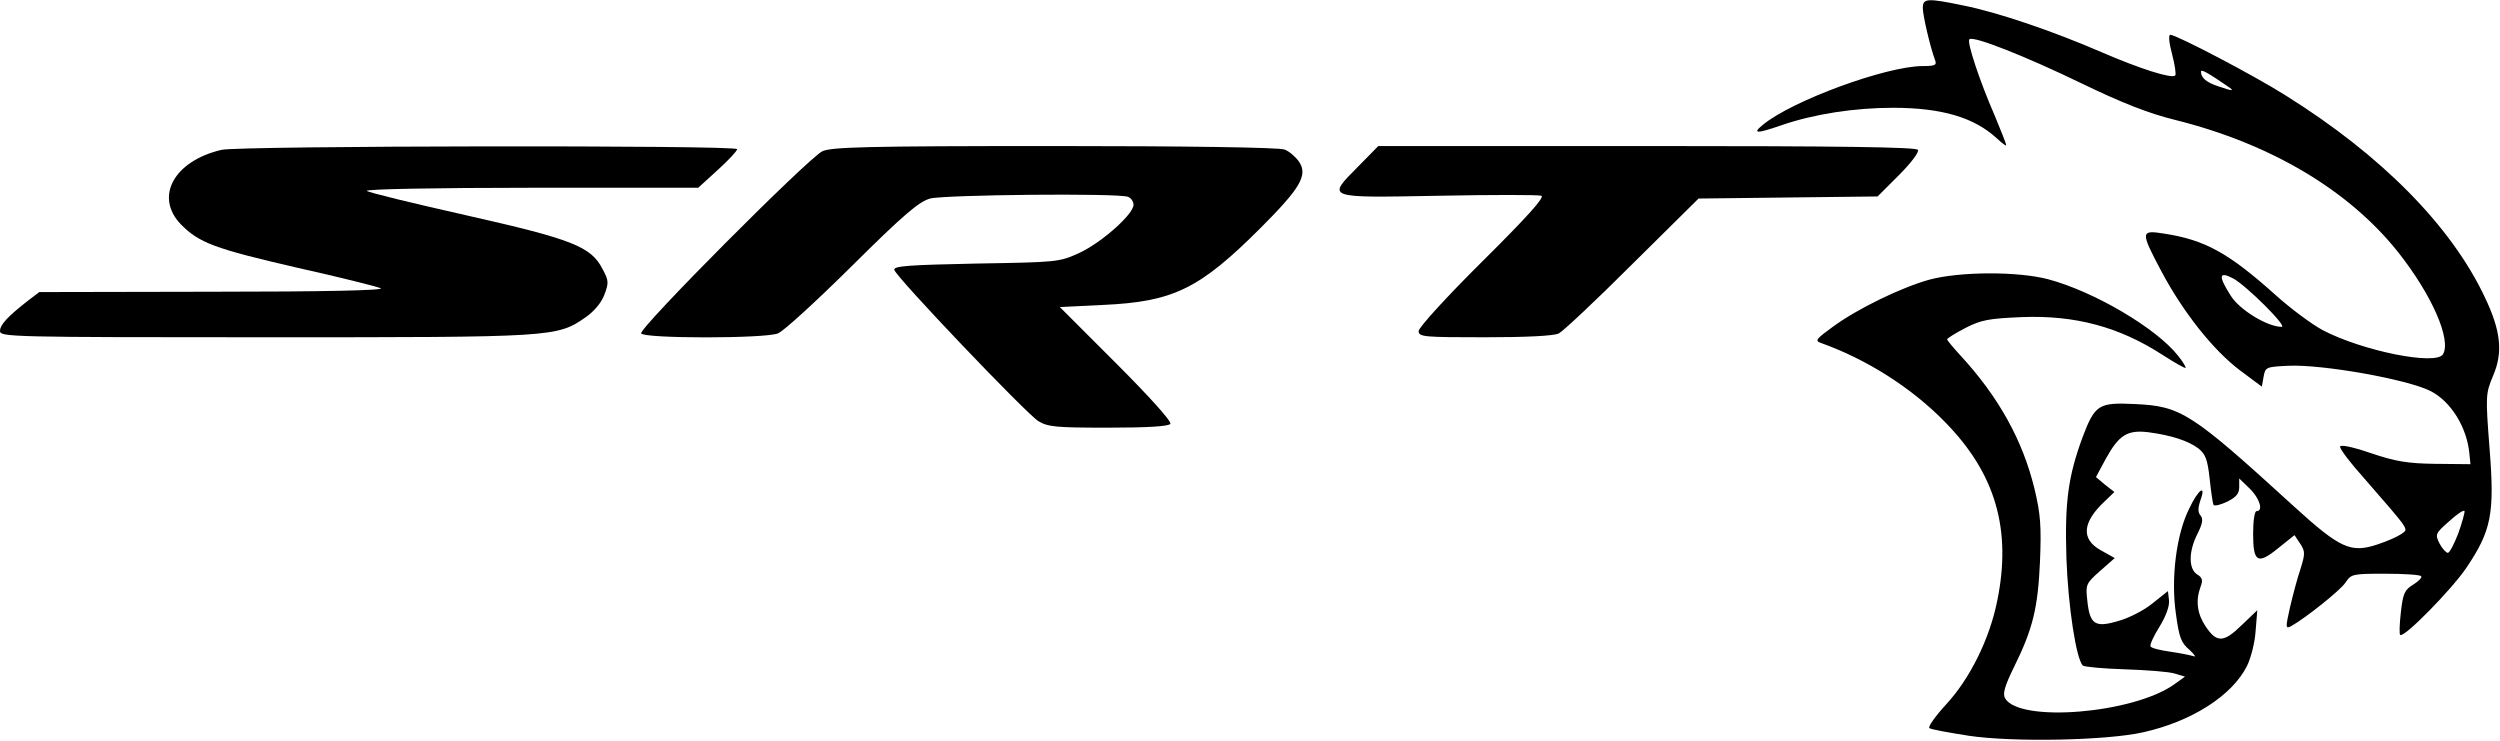 <?xml version="1.0" standalone="no"?>
<!DOCTYPE svg PUBLIC "-//W3C//DTD SVG 20010904//EN"
 "http://www.w3.org/TR/2001/REC-SVG-20010904/DTD/svg10.dtd">
<svg version="1.0" xmlns="http://www.w3.org/2000/svg"
 width="719pt" height="213pt" viewBox="0 0 719 213"
 preserveAspectRatio="xMidYMid meet">
<g transform="translate(0,213) scale(0.1,-0.1)"
fill="#000000" stroke="none">
<path d="M5530 2107 c0 -22 22 -115 35 -149 6 -15 1 -18 -35 -18 -105 0 -377
-100 -460 -169 -32 -26 -18 -26 54 -1 93 32 210 50 320 50 141 0 234 -28 299
-88 15 -14 27 -23 27 -20 0 4 -15 42 -33 85 -44 101 -81 213 -73 220 10 11
160 -48 323 -127 116 -56 192 -86 269 -105 273 -68 498 -201 640 -379 97 -122
155 -253 130 -295 -21 -33 -233 10 -347 70 -31 17 -92 62 -135 101 -135 121
-203 158 -319 176 -69 11 -70 7 -9 -108 62 -117 149 -227 226 -285 l63 -47 5
28 c5 28 7 29 70 32 97 5 345 -39 411 -73 58 -30 104 -104 111 -180 l3 -30
-100 1 c-82 1 -116 7 -187 31 -56 19 -88 25 -88 18 0 -7 30 -47 68 -89 138
-159 129 -146 108 -162 -10 -7 -41 -21 -69 -30 -76 -25 -106 -12 -239 109
-297 271 -325 289 -459 295 -103 5 -114 -2 -149 -94 -42 -114 -52 -187 -47
-349 5 -140 28 -289 47 -309 4 -4 59 -9 122 -11 62 -2 126 -7 142 -12 l30 -9
-32 -23 c-118 -83 -442 -110 -485 -40 -8 13 -2 35 25 90 55 111 69 171 75 304
4 101 2 135 -16 210 -34 139 -103 264 -214 384 -20 22 -37 42 -37 45 0 3 24
18 53 33 45 23 67 27 162 31 153 6 280 -28 405 -109 34 -22 64 -39 66 -37 1 2
-8 18 -22 35 -62 79 -242 185 -374 220 -88 23 -253 22 -340 -1 -80 -22 -207
-83 -279 -136 -47 -34 -52 -40 -35 -46 132 -47 262 -129 359 -229 144 -147
191 -308 149 -513 -22 -110 -79 -225 -148 -299 -31 -34 -52 -64 -47 -67 5 -4
56 -13 113 -22 126 -19 396 -14 502 10 139 31 255 105 298 190 11 22 23 67 25
100 l5 61 -45 -43 c-52 -51 -72 -51 -104 -3 -24 36 -29 74 -14 114 7 18 5 26
-10 35 -25 16 -25 66 1 117 14 28 17 42 9 52 -8 9 -8 21 -1 43 18 49 -5 34
-32 -23 -37 -74 -53 -201 -38 -303 9 -67 15 -83 39 -103 15 -14 20 -22 11 -18
-10 3 -40 9 -68 13 -28 4 -53 10 -55 15 -3 4 9 30 26 57 19 31 29 60 27 76
l-3 26 -44 -35 c-24 -20 -69 -43 -99 -51 -67 -20 -82 -10 -89 60 -5 44 -4 48
37 84 l42 37 -41 23 c-57 32 -52 81 14 142 l26 25 -27 21 -26 22 28 52 c38 69
62 84 122 77 68 -9 116 -25 145 -47 20 -16 26 -32 32 -87 4 -38 9 -71 11 -75
3 -4 20 0 39 9 26 13 35 23 35 42 l0 25 30 -29 c29 -28 40 -65 20 -65 -6 0
-10 -28 -10 -65 0 -83 13 -90 74 -40 l45 36 16 -24 c15 -23 15 -29 1 -74 -9
-26 -22 -76 -30 -110 -13 -58 -13 -62 3 -54 41 23 142 103 157 126 16 24 20
25 113 25 54 0 101 -3 104 -7 4 -3 -6 -14 -22 -24 -25 -15 -30 -25 -36 -79 -4
-34 -5 -64 -2 -66 10 -10 147 129 191 194 71 106 81 154 66 342 -12 154 -11
158 10 209 29 67 23 129 -24 227 -97 205 -297 407 -570 578 -91 58 -317 176
-334 176 -6 0 -4 -23 5 -56 8 -31 12 -58 9 -61 -10 -10 -101 19 -212 67 -141
61 -297 114 -396 134 -106 22 -118 21 -118 -7z m875 -224 c24 -16 18 -16 -26
-1 -33 11 -49 24 -49 42 0 8 21 -4 75 -41z m18 -554 c37 -20 157 -139 139
-139 -41 0 -121 49 -146 89 -37 58 -35 72 7 50z m647 -733 c-12 -31 -25 -56
-30 -56 -5 0 -16 12 -24 27 -13 26 -12 29 28 64 22 20 42 34 44 29 1 -4 -7
-33 -18 -64z"/>
<path d="M637 1699 c-137 -32 -193 -135 -117 -214 52 -53 96 -70 335 -125 121
-27 229 -54 240 -59 13 -6 -164 -10 -481 -10 l-501 -1 -29 -22 c-62 -48 -84
-72 -84 -90 0 -17 30 -18 763 -18 834 0 838 0 922 58 24 17 45 42 53 64 13 34
13 41 -5 74 -33 65 -87 86 -393 155 -151 34 -279 65 -285 70 -5 5 197 9 472 9
l481 0 56 51 c31 28 56 55 56 60 0 12 -1433 10 -1483 -2z"/>
<path d="M2365 1695 c-43 -22 -529 -510 -521 -524 9 -15 354 -15 393 0 15 5
111 93 213 194 149 148 193 185 225 194 42 11 541 16 569 5 9 -3 16 -14 16
-23 0 -27 -91 -108 -155 -138 -59 -27 -63 -27 -298 -31 -194 -4 -237 -7 -235
-18 4 -20 378 -412 414 -435 28 -17 51 -19 202 -19 115 0 173 4 178 11 4 7
-61 79 -156 174 l-162 162 124 6 c202 9 278 46 453 221 115 115 137 152 111
191 -10 14 -28 30 -42 35 -15 6 -281 10 -662 10 -544 0 -641 -3 -667 -15z"/>
<path d="M3906 1651 c-91 -92 -96 -90 232 -84 154 3 287 3 295 0 10 -4 -39
-59 -169 -188 -102 -101 -184 -191 -184 -201 0 -17 14 -18 191 -18 119 0 198
4 212 11 12 6 108 96 212 200 l190 188 257 3 258 3 61 61 c35 35 59 67 55 73
-5 8 -224 11 -779 11 l-773 0 -58 -59z"/>
</g>
</svg>

